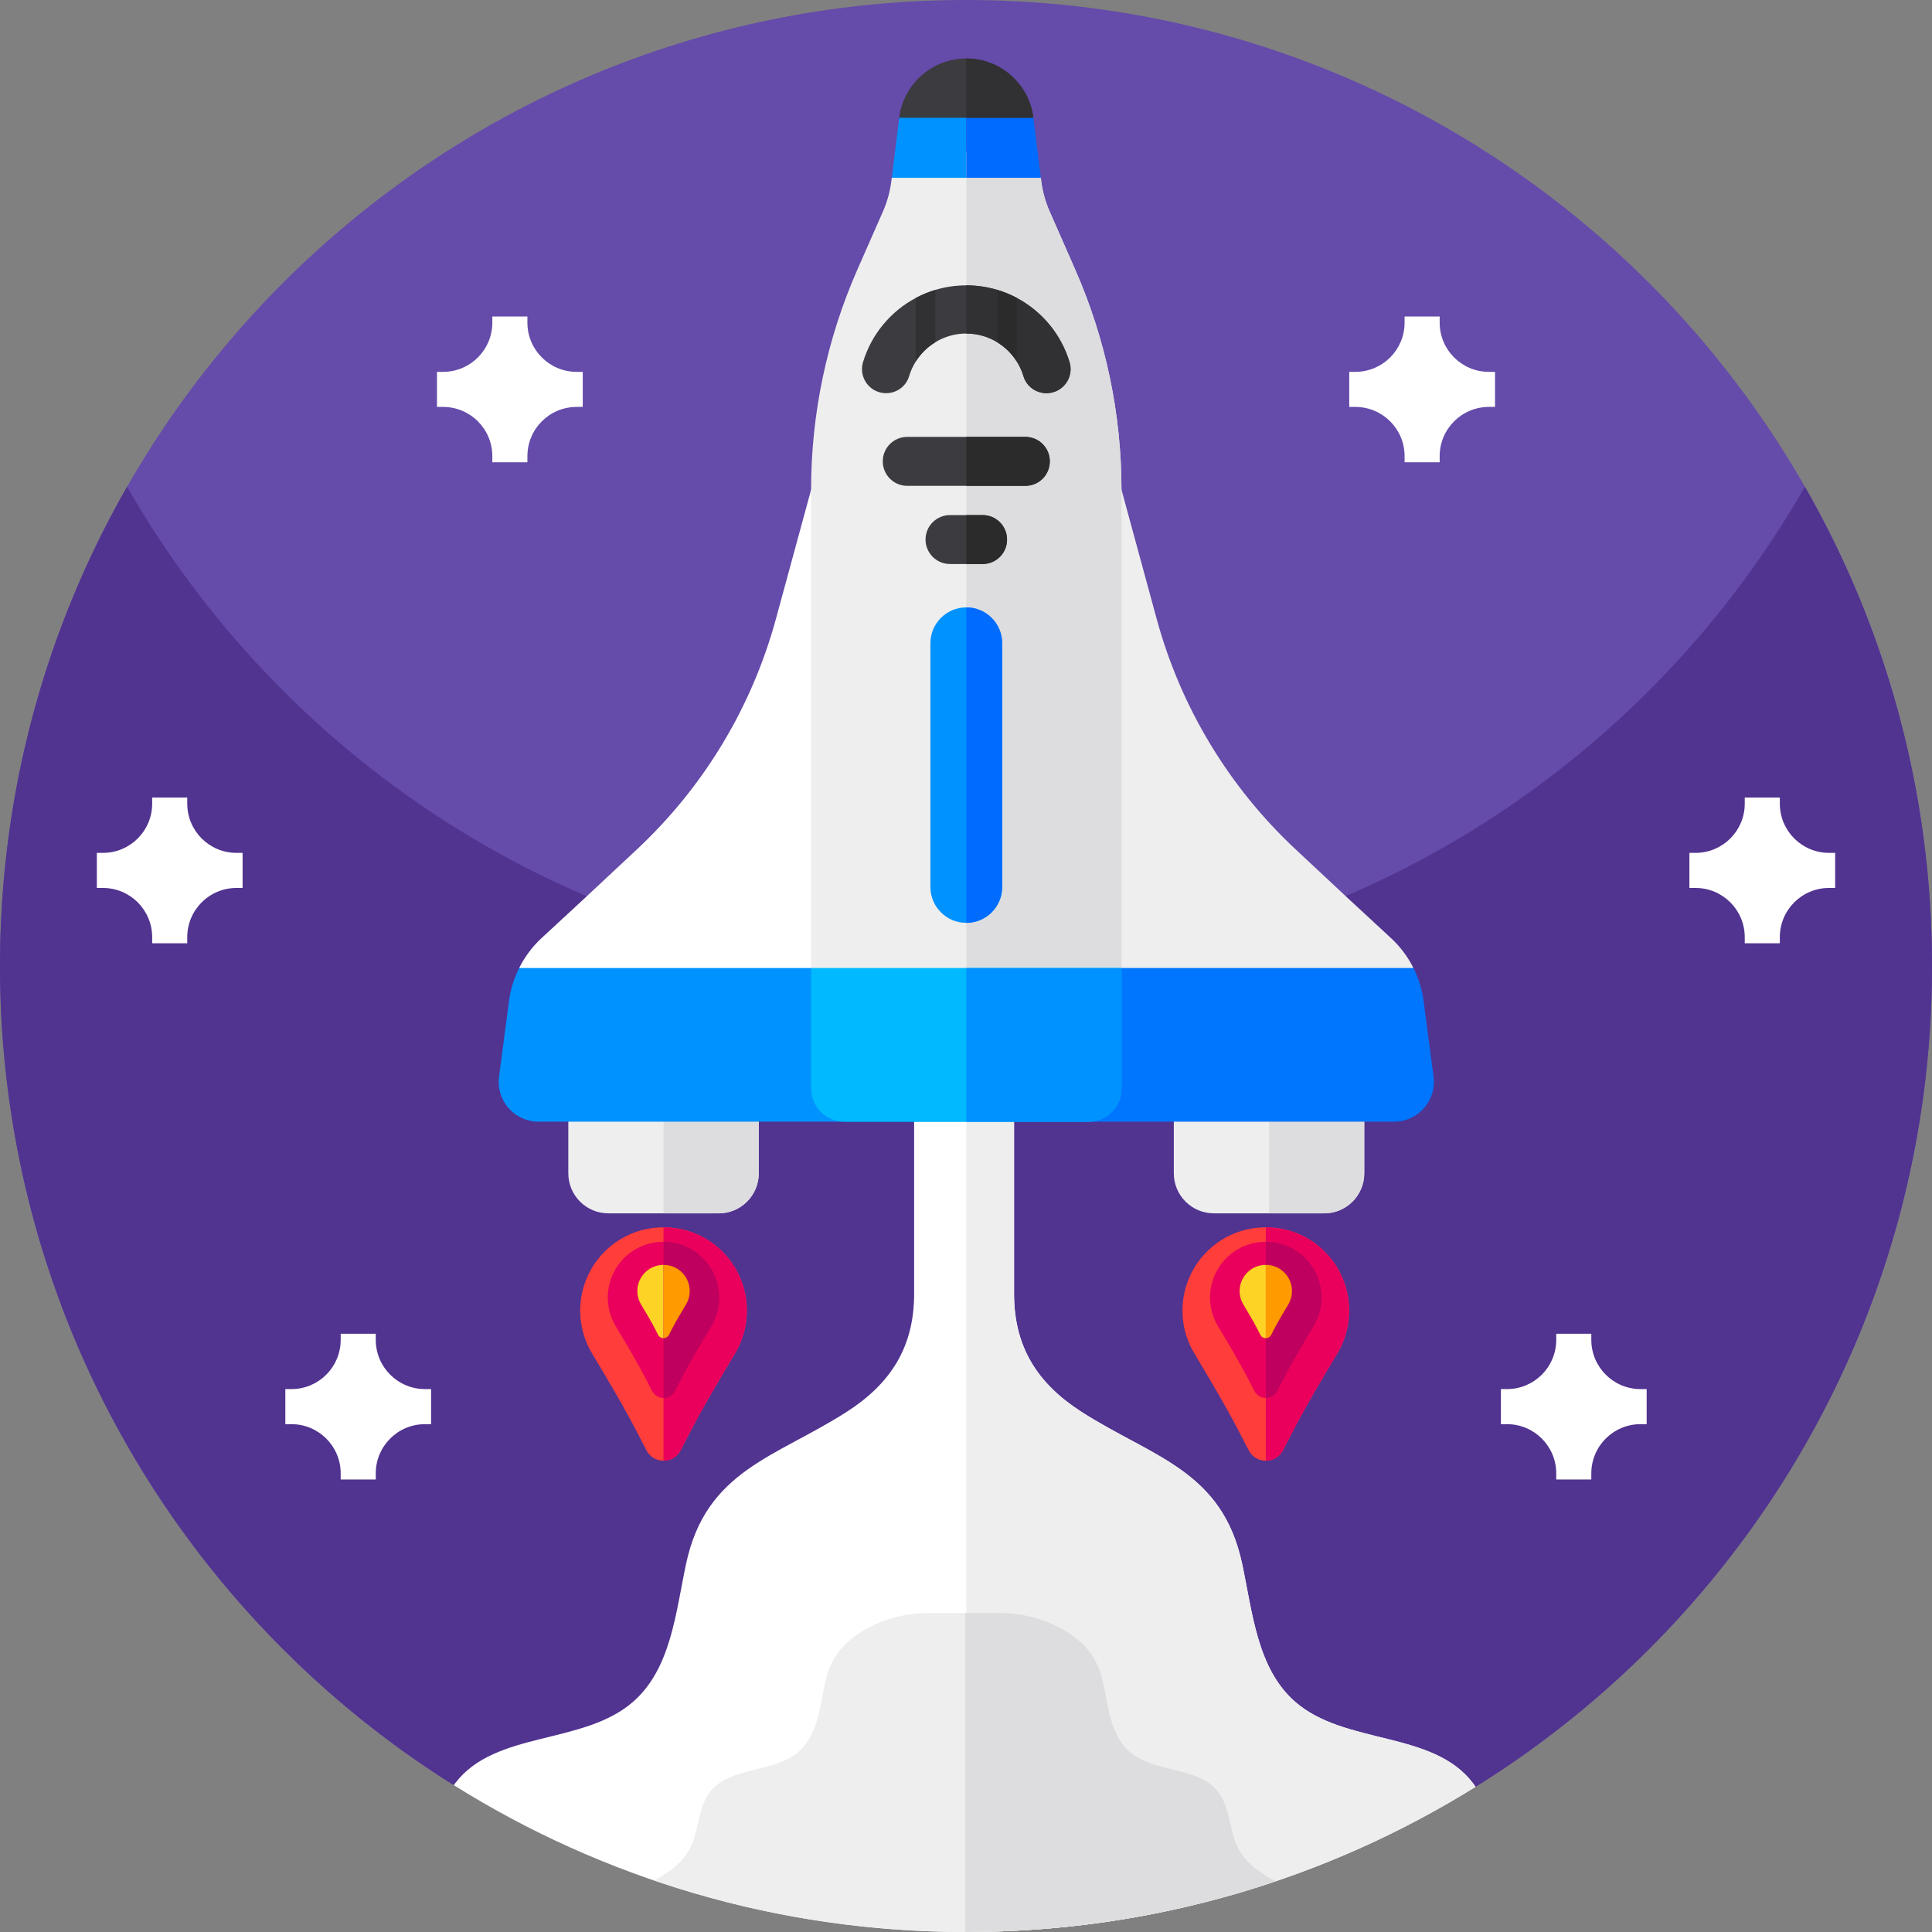 <svg id="Capa_1" enable-background="new 0 0 512 512" height="50" viewBox="0 0 512 512" width="50" xmlns="http://www.w3.org/2000/svg"><rect x="0" y="0" width="512" height="512" fill="#808080" stroke="none"/><g><path d="m512 256c0 91.819-48.341 172.352-120.96 217.525-87.723-29.877-182.837-30.048-270.667-.491l-.117.043-.011.011c-72.224-45.259-120.245-125.568-120.245-217.088 0-141.387 114.613-256 256-256s256 114.613 256 256z" fill="#654baa"/><g><g><path d="m512 256c0 65.237-24.405 124.779-64.576 169.984-13.472 15.168-28.725 28.715-45.419 40.331-3.584 2.496-7.242 4.896-10.965 7.211-87.723-29.877-182.837-30.048-270.667-.491l-.117.043c-3.477-2.165-6.901-4.427-10.261-6.763-16.693-11.616-31.947-25.163-45.419-40.331-40.171-45.205-64.576-104.747-64.576-169.984 0-46.219 12.245-89.568 33.675-126.997 44.128 77.066 127.168 129.002 222.325 129.002s178.208-51.936 222.325-129.003c21.43 37.43 33.675 80.779 33.675 126.998z" fill="#513390"/></g></g><g><path d="m391.04 473.525c-39.179 24.373-85.419 38.464-134.965 38.475h-.075c-49.867 0-96.395-14.251-135.744-38.923.128-.171.256-.352.384-.523 10.645-14.027 33.995-9.995 47.211-21.632 9.973-8.768 11.2-23.488 13.963-36.48 5.301-24.864 23.755-28.213 42.571-40.288 11.648-7.467 17.867-17.163 17.867-31.264v-57.707h26.485v57.707c0 14.101 6.229 23.797 17.867 31.264 18.827 12.075 37.28 15.424 42.581 40.288 2.763 12.992 3.99 27.712 13.963 36.48 13.216 11.637 36.555 7.605 47.2 21.632.244.321.479.641.692.971z" fill="#fff"/><path d="m391.04 473.525c-39.179 24.373-85.419 38.464-134.965 38.475v-226.816h12.661v57.707c0 14.101 6.229 23.797 17.867 31.264 18.827 12.075 37.28 15.424 42.581 40.288 2.763 12.992 3.99 27.712 13.963 36.48 13.216 11.637 36.555 7.605 47.2 21.632.245.32.48.64.693.97z" fill="#eee"/><g><path d="m338.048 498.56c-25.728 8.715-53.301 13.429-81.973 13.44h-.288c-28.843-.021-56.576-4.821-82.443-13.653 3.947-2.133 7.552-4.682 9.547-8.587 2.389-4.672 2.006-10.581 5.174-14.763 5.333-7.008 17.003-4.992 23.616-10.816 4.981-4.384 5.589-11.744 6.976-18.24 1.323-6.219 4.299-9.75 8.128-12.48 5.643-4.032 12.512-5.995 19.445-5.995h18.539c6.933 0 13.803 1.963 19.445 5.995 3.819 2.731 6.795 6.261 8.128 12.48 1.387 6.496 1.995 13.856 6.976 18.24 6.613 5.824 18.283 3.808 23.605 10.816 3.179 4.181 2.794 10.091 5.184 14.763 2.058 4.043 5.845 6.624 9.941 8.8z" fill="#eee"/><path d="m338.048 498.56c-25.728 8.715-53.301 13.429-81.973 13.44h-.288v-84.533h8.981c6.933 0 13.803 1.963 19.445 5.995 3.819 2.731 6.795 6.261 8.128 12.48 1.387 6.496 1.995 13.856 6.976 18.24 6.613 5.824 18.283 3.808 23.605 10.816 3.179 4.181 2.794 10.091 5.184 14.763 2.059 4.042 5.846 6.623 9.942 8.799z" fill="#dddddf"/></g><g><g><g><path d="m201.078 267.659v43.279c0 5.86-4.751 10.611-10.603 10.611h-29.254c-5.86 0-10.611-4.751-10.611-10.611v-43.279c0-6.969 2.824-13.278 7.394-17.84 4.562-4.57 10.871-7.394 17.84-7.394 13.938 0 25.234 11.296 25.234 25.234z" fill="#eee"/><path d="m201.078 267.659v43.279c0 5.86-4.751 10.611-10.603 10.611h-14.631v-79.125c13.938.001 25.234 11.297 25.234 25.235z" fill="#dddddf"/><path d="m321.683 321.546h29.251c5.859 0 10.608-4.75 10.608-10.608v-43.281c0-13.936-11.298-25.234-25.234-25.234-13.936 0-25.234 11.298-25.234 25.234v43.281c.001 5.859 4.75 10.608 10.609 10.608z" fill="#eee"/><path d="m361.543 267.659v43.279c0 5.86-4.751 10.611-10.603 10.611h-14.631v-79.125c13.938.001 25.234 11.297 25.234 25.235z" fill="#dddddf"/></g><g><path d="m256.075 134.709v145.024c-33.515 0-67.04-5.515-99.168-16.565l-19.328-6.635c1.493-2.976 3.509-5.685 5.984-7.968l10.933-10.112 14.315-13.376c17.696-16.544 30.443-37.675 36.811-61.045l9.323-34.229z" fill="#fff"/><path d="m256.076 256.528v40.73h-113.371c-6.37 0-11.288-5.607-10.458-11.921l1.288-9.788 1.344-10.212c.406-3.09 1.325-6.065 2.699-8.809z" fill="#0092ff"/><path d="m374.581 256.533-19.339 6.635c-32.128 11.051-65.653 16.565-99.168 16.565v-145.024l41.141-4.907 9.322 34.229c6.358 23.371 19.104 44.501 36.8 61.045l14.326 13.376 10.923 10.112c2.486 2.284 4.502 4.993 5.995 7.969z" fill="#eee"/><path d="m369.45 297.259h-113.374v-40.73h118.501c1.374 2.744 2.293 5.719 2.699 8.809l1.344 10.212 1.288 9.788c.83 6.313-4.088 11.921-10.458 11.921z" fill="#0076ff"/><path d="m297.205 129.803v126.731c-22.773 22.56-59.477 22.56-82.261 0v-126.731c0-20.075 4.171-39.936 12.245-58.304l6.816-15.488c1.12-2.549 1.867-5.248 2.208-8.021l.117-.875c11.531-9.291 27.968-9.291 39.499 0l.107.875c.352 2.773 1.099 5.472 2.219 8.021l6.805 15.488c8.075 18.368 12.245 38.229 12.245 58.304z" fill="#eee"/><path d="m297.205 129.803v126.731c-11.381 11.285-26.25 16.917-41.13 16.917v-233.301c6.987 0 13.984 2.315 19.755 6.965l.107.875c.352 2.773 1.099 5.472 2.219 8.021l6.805 15.488c8.074 18.368 12.244 38.229 12.244 58.304z" fill="#dddddf"/><path d="m256.075 24.469v22.645h-19.744l1.973-15.915c5.077-4.49 11.413-6.73 17.771-6.73z" fill="#0092ff"/><path d="m275.829 47.115h-19.755v-22.646c6.347 0 12.704 2.24 17.781 6.731z" fill="#006cff"/><path d="m273.855 31.205h-35.555c.551-4.484 2.737-8.409 5.915-11.217s7.339-4.492 11.862-4.492c9.039.001 16.669 6.742 17.778 15.709z" fill="#3c3b40"/><g><path d="m277.33 104.198c-2.799 0-5.301-1.812-6.098-4.494-.412-1.388-1.011-2.698-1.767-3.899-1.304-2.076-3.079-3.826-5.171-5.105-2.395-1.464-5.21-2.309-8.217-2.309-3.009 0-5.822.844-8.219 2.311-2.092 1.277-3.866 3.029-5.169 5.103-.756 1.201-1.355 2.51-1.767 3.899-.797 2.681-3.299 4.494-6.098 4.494-3.629 0-6.39-2.97-6.39-6.372 0-.605.089-1.225.274-1.845 2.212-7.354 7.313-13.471 13.981-17.021 1.635-.871 3.365-1.588 5.169-2.132 2.603-.783 5.363-1.205 8.219-1.205 2.854 0 5.614.42 8.217 1.205 1.806.542 3.536 1.258 5.171 2.132 6.668 3.55 11.769 9.667 13.981 17.021 1.232 4.095-1.84 8.217-6.116 8.217z" fill="#3c3b40"/><path d="m277.33 104.198c-2.799 0-5.301-1.812-6.098-4.494-.412-1.388-1.011-2.698-1.767-3.899-1.304-2.076-3.079-3.826-5.171-5.105-2.395-1.464-5.21-2.309-8.217-2.309v-12.767c2.854 0 5.614.42 8.217 1.205 1.806.542 3.536 1.258 5.171 2.132 6.668 3.55 11.769 9.667 13.981 17.021 1.232 4.094-1.84 8.216-6.116 8.216z" fill="#313133"/><path d="m242.689 95.806c1.304-2.074 3.077-3.826 5.169-5.103v-13.874c-1.804.544-3.534 1.26-5.169 2.132z" fill="#313133"/><path d="m264.294 76.829v13.872c2.092 1.279 3.868 3.029 5.171 5.105v-16.846c-1.635-.873-3.365-1.59-5.171-2.131z" fill="#2b2b2b"/></g><path d="m278.212 122.263c0 1.793-.724 3.414-1.896 4.594-1.172 1.172-2.793 1.896-4.586 1.896h-31.307c-3.579 0-6.482-2.903-6.482-6.49 0-1.794.724-3.414 1.896-4.586s2.792-1.896 4.586-1.896h31.307c3.58 0 6.482 2.903 6.482 6.482z" fill="#3c3b40"/><path d="m266.878 142.982c0 1.793-.724 3.414-1.896 4.594-1.18 1.172-2.8 1.896-4.586 1.896h-8.637c-3.579 0-6.482-2.903-6.482-6.49 0-1.794.724-3.414 1.896-4.586 1.18-1.172 2.8-1.896 4.586-1.896h8.637c3.579 0 6.482 2.903 6.482 6.482z" fill="#3c3b40"/><path d="m297.209 256.529v31.921c0 4.861-3.941 8.81-8.81 8.81h-64.643c-4.869 0-8.81-3.949-8.81-8.81v-31.921z" fill="#00b9ff"/><path d="m297.209 256.529v31.921c0 4.861-3.941 8.81-8.81 8.81h-32.322v-40.73h41.132z" fill="#0092ff"/></g></g><path d="m266.878 142.982c0 1.793-.724 3.414-1.896 4.594-1.18 1.172-2.8 1.896-4.586 1.896h-4.318v-12.972h4.318c3.579 0 6.482 2.903 6.482 6.482z" fill="#2b2b2b"/><path d="m278.212 122.263c0 1.793-.724 3.414-1.896 4.594-1.172 1.172-2.793 1.896-4.586 1.896h-15.653v-12.971h15.653c3.58-.001 6.482 2.902 6.482 6.481z" fill="#2b2b2b"/><path d="m273.855 31.205h-17.777v-15.708c9.038 0 16.668 6.741 17.777 15.708z" fill="#313133"/><g><path d="m265.587 170.475v64.582c0 5.247-4.256 9.51-9.51 9.51-5.255 0-9.51-4.263-9.51-9.51v-64.582c0-5.255 4.255-9.51 9.51-9.51 2.627 0 5.003 1.062 6.725 2.785 1.724 1.723 2.785 4.098 2.785 6.725z" fill="#0092ff"/><path d="m265.587 170.475v64.582c0 5.247-4.256 9.51-9.51 9.51v-83.603c2.627 0 5.003 1.062 6.725 2.785 1.724 1.724 2.785 4.099 2.785 6.726z" fill="#006cff"/></g></g><g><g><path d="m194.802 358.646c-4.169 6.971-8.338 13.936-12.072 21.152l-2.355 4.554c-.949 1.836-2.74 2.757-4.532 2.757s-3.583-.921-4.532-2.757l-2.355-4.554c-3.734-7.216-7.903-14.181-12.072-21.152-5.335-8.907-3.834-20.761 4.493-28.017 4.113-3.583 9.287-5.374 14.466-5.374s10.353 1.792 14.466 5.374c8.327 7.255 9.828 19.109 4.493 28.017z" fill="#ff3d3b"/><path d="m194.802 358.646c-4.169 6.971-8.338 13.936-12.072 21.152l-2.355 4.554c-.949 1.836-2.74 2.757-4.532 2.757v-61.854c5.179 0 10.353 1.792 14.466 5.374 8.327 7.255 9.828 19.109 4.493 28.017z" fill="#ea005c"/><path d="m188.535 351.429c-2.796 4.66-5.587 9.326-8.081 14.153l-1.574 3.047c-.636 1.228-1.836 1.847-3.036 1.847s-2.4-.62-3.036-1.847l-1.574-3.047c-2.495-4.828-5.285-9.493-8.081-14.153-3.566-5.96-2.567-13.897 3.008-18.752 2.751-2.4 6.217-3.594 9.683-3.594s6.932 1.194 9.683 3.594c5.575 4.856 6.574 12.792 3.008 18.752z" fill="#ea005c"/><path d="m181.798 345.692c-1.311 2.193-2.623 4.381-3.795 6.641l-.737 1.434c-.296.575-.859.865-1.423.865s-1.127-.29-1.423-.865l-.737-1.434c-1.172-2.26-2.484-4.448-3.795-6.641-1.674-2.796-1.2-6.519 1.412-8.796 1.295-1.127 2.919-1.685 4.543-1.685s3.248.558 4.543 1.685c2.612 2.278 3.087 6 1.412 8.796z" fill="#fdd425"/></g><path d="m188.535 351.429c-2.796 4.66-5.587 9.326-8.081 14.153l-1.574 3.047c-.636 1.228-1.836 1.847-3.036 1.847v-41.394c3.466 0 6.932 1.194 9.683 3.594 5.575 4.857 6.574 12.793 3.008 18.753z" fill="#bf005e"/><path d="m181.798 345.692c-1.311 2.193-2.623 4.381-3.795 6.641l-.737 1.434c-.296.575-.859.865-1.423.865v-19.422c1.624 0 3.248.558 4.543 1.685 2.612 2.279 3.087 6.001 1.412 8.797z" fill="#ff9a01"/></g><g><g><path d="m354.411 358.646c-4.169 6.971-8.338 13.936-12.072 21.152l-2.355 4.554c-.949 1.836-2.74 2.757-4.532 2.757s-3.583-.921-4.532-2.757l-2.355-4.554c-3.734-7.216-7.903-14.181-12.072-21.152-5.335-8.907-3.834-20.761 4.493-28.017 4.113-3.583 9.287-5.374 14.466-5.374s10.353 1.792 14.466 5.374c8.328 7.255 9.829 19.109 4.493 28.017z" fill="#ff3d3b"/><path d="m354.411 358.646c-4.169 6.971-8.338 13.936-12.072 21.152l-2.355 4.554c-.949 1.836-2.74 2.757-4.532 2.757v-61.854c5.179 0 10.353 1.792 14.466 5.374 8.328 7.255 9.829 19.109 4.493 28.017z" fill="#ea005c"/><path d="m348.144 351.429c-2.796 4.66-5.587 9.326-8.081 14.153l-1.574 3.047c-.636 1.228-1.836 1.847-3.036 1.847s-2.4-.62-3.036-1.847l-1.574-3.047c-2.495-4.828-5.285-9.493-8.081-14.153-3.566-5.96-2.567-13.897 3.008-18.752 2.752-2.4 6.217-3.594 9.683-3.594s6.931 1.194 9.683 3.594c5.575 4.856 6.574 12.792 3.008 18.752z" fill="#ea005c"/><path d="m341.408 345.692c-1.311 2.193-2.623 4.381-3.795 6.641l-.737 1.434c-.296.575-.859.865-1.423.865s-1.127-.29-1.423-.865l-.737-1.434c-1.172-2.26-2.483-4.448-3.795-6.641-1.674-2.796-1.2-6.519 1.412-8.796 1.295-1.127 2.919-1.685 4.543-1.685s3.248.558 4.543 1.685c2.612 2.278 3.086 6 1.412 8.796z" fill="#fdd425"/></g><path d="m348.144 351.429c-2.796 4.66-5.587 9.326-8.081 14.153l-1.574 3.047c-.636 1.228-1.836 1.847-3.036 1.847v-41.394c3.466 0 6.931 1.194 9.683 3.594 5.575 4.857 6.574 12.793 3.008 18.753z" fill="#bf005e"/><path d="m341.408 345.692c-1.311 2.193-2.623 4.381-3.795 6.641l-.737 1.434c-.296.575-.859.865-1.423.865v-19.422c1.624 0 3.248.558 4.543 1.685 2.612 2.279 3.086 6.001 1.412 8.797z" fill="#ff9a01"/></g><g><g><g><g><path d="m25.66 226.02h1.626c7.203 0 13.042-5.839 13.042-13.042v-1.626h9.297v1.626c0 7.203 5.839 13.042 13.042 13.042h1.626v9.297h-1.626c-7.203 0-13.042 5.839-13.042 13.042v1.626h-9.297v-1.626c0-7.203-5.839-13.042-13.042-13.042h-1.626z" fill="#fff"/></g></g><g><g><path d="m115.805 98.544h1.626c7.203 0 13.042-5.839 13.042-13.042v-1.626h9.297v1.626c0 7.203 5.839 13.042 13.042 13.042h1.626v9.297h-1.626c-7.203 0-13.042 5.839-13.042 13.042v1.626h-9.297v-1.626c0-7.203-5.839-13.042-13.042-13.042h-1.626z" fill="#fff"/></g></g><g><g><path d="m75.618 368.122h1.626c7.203 0 13.042-5.839 13.042-13.042v-1.626h9.297v1.626c0 7.203 5.839 13.042 13.042 13.042h1.626v9.297h-1.626c-7.203 0-13.042 5.839-13.042 13.042v1.626h-9.297v-1.626c0-7.203-5.839-13.042-13.042-13.042h-1.626z" fill="#fff"/></g></g></g><g><g><g><path d="m486.34 226.02h-1.626c-7.203 0-13.042-5.839-13.042-13.042v-1.626h-9.297v1.626c0 7.203-5.839 13.042-13.042 13.042h-1.626v9.297h1.626c7.203 0 13.042 5.839 13.042 13.042v1.626h9.297v-1.626c0-7.203 5.839-13.042 13.042-13.042h1.626z" fill="#fff"/></g></g><g><g><path d="m396.195 98.544h-1.626c-7.203 0-13.042-5.839-13.042-13.042v-1.626h-9.297v1.626c0 7.203-5.839 13.042-13.042 13.042h-1.626v9.297h1.626c7.203 0 13.042 5.839 13.042 13.042v1.626h9.297v-1.626c0-7.203 5.839-13.042 13.042-13.042h1.626z" fill="#fff"/></g></g><g><g><path d="m436.382 368.122h-1.626c-7.203 0-13.042-5.839-13.042-13.042v-1.626h-9.297v1.626c0 7.203-5.839 13.042-13.042 13.042h-1.626v9.297h1.626c7.203 0 13.042 5.839 13.042 13.042v1.626h9.297v-1.626c0-7.203 5.839-13.042 13.042-13.042h1.626z" fill="#fff"/></g></g></g></g></g></g></svg>